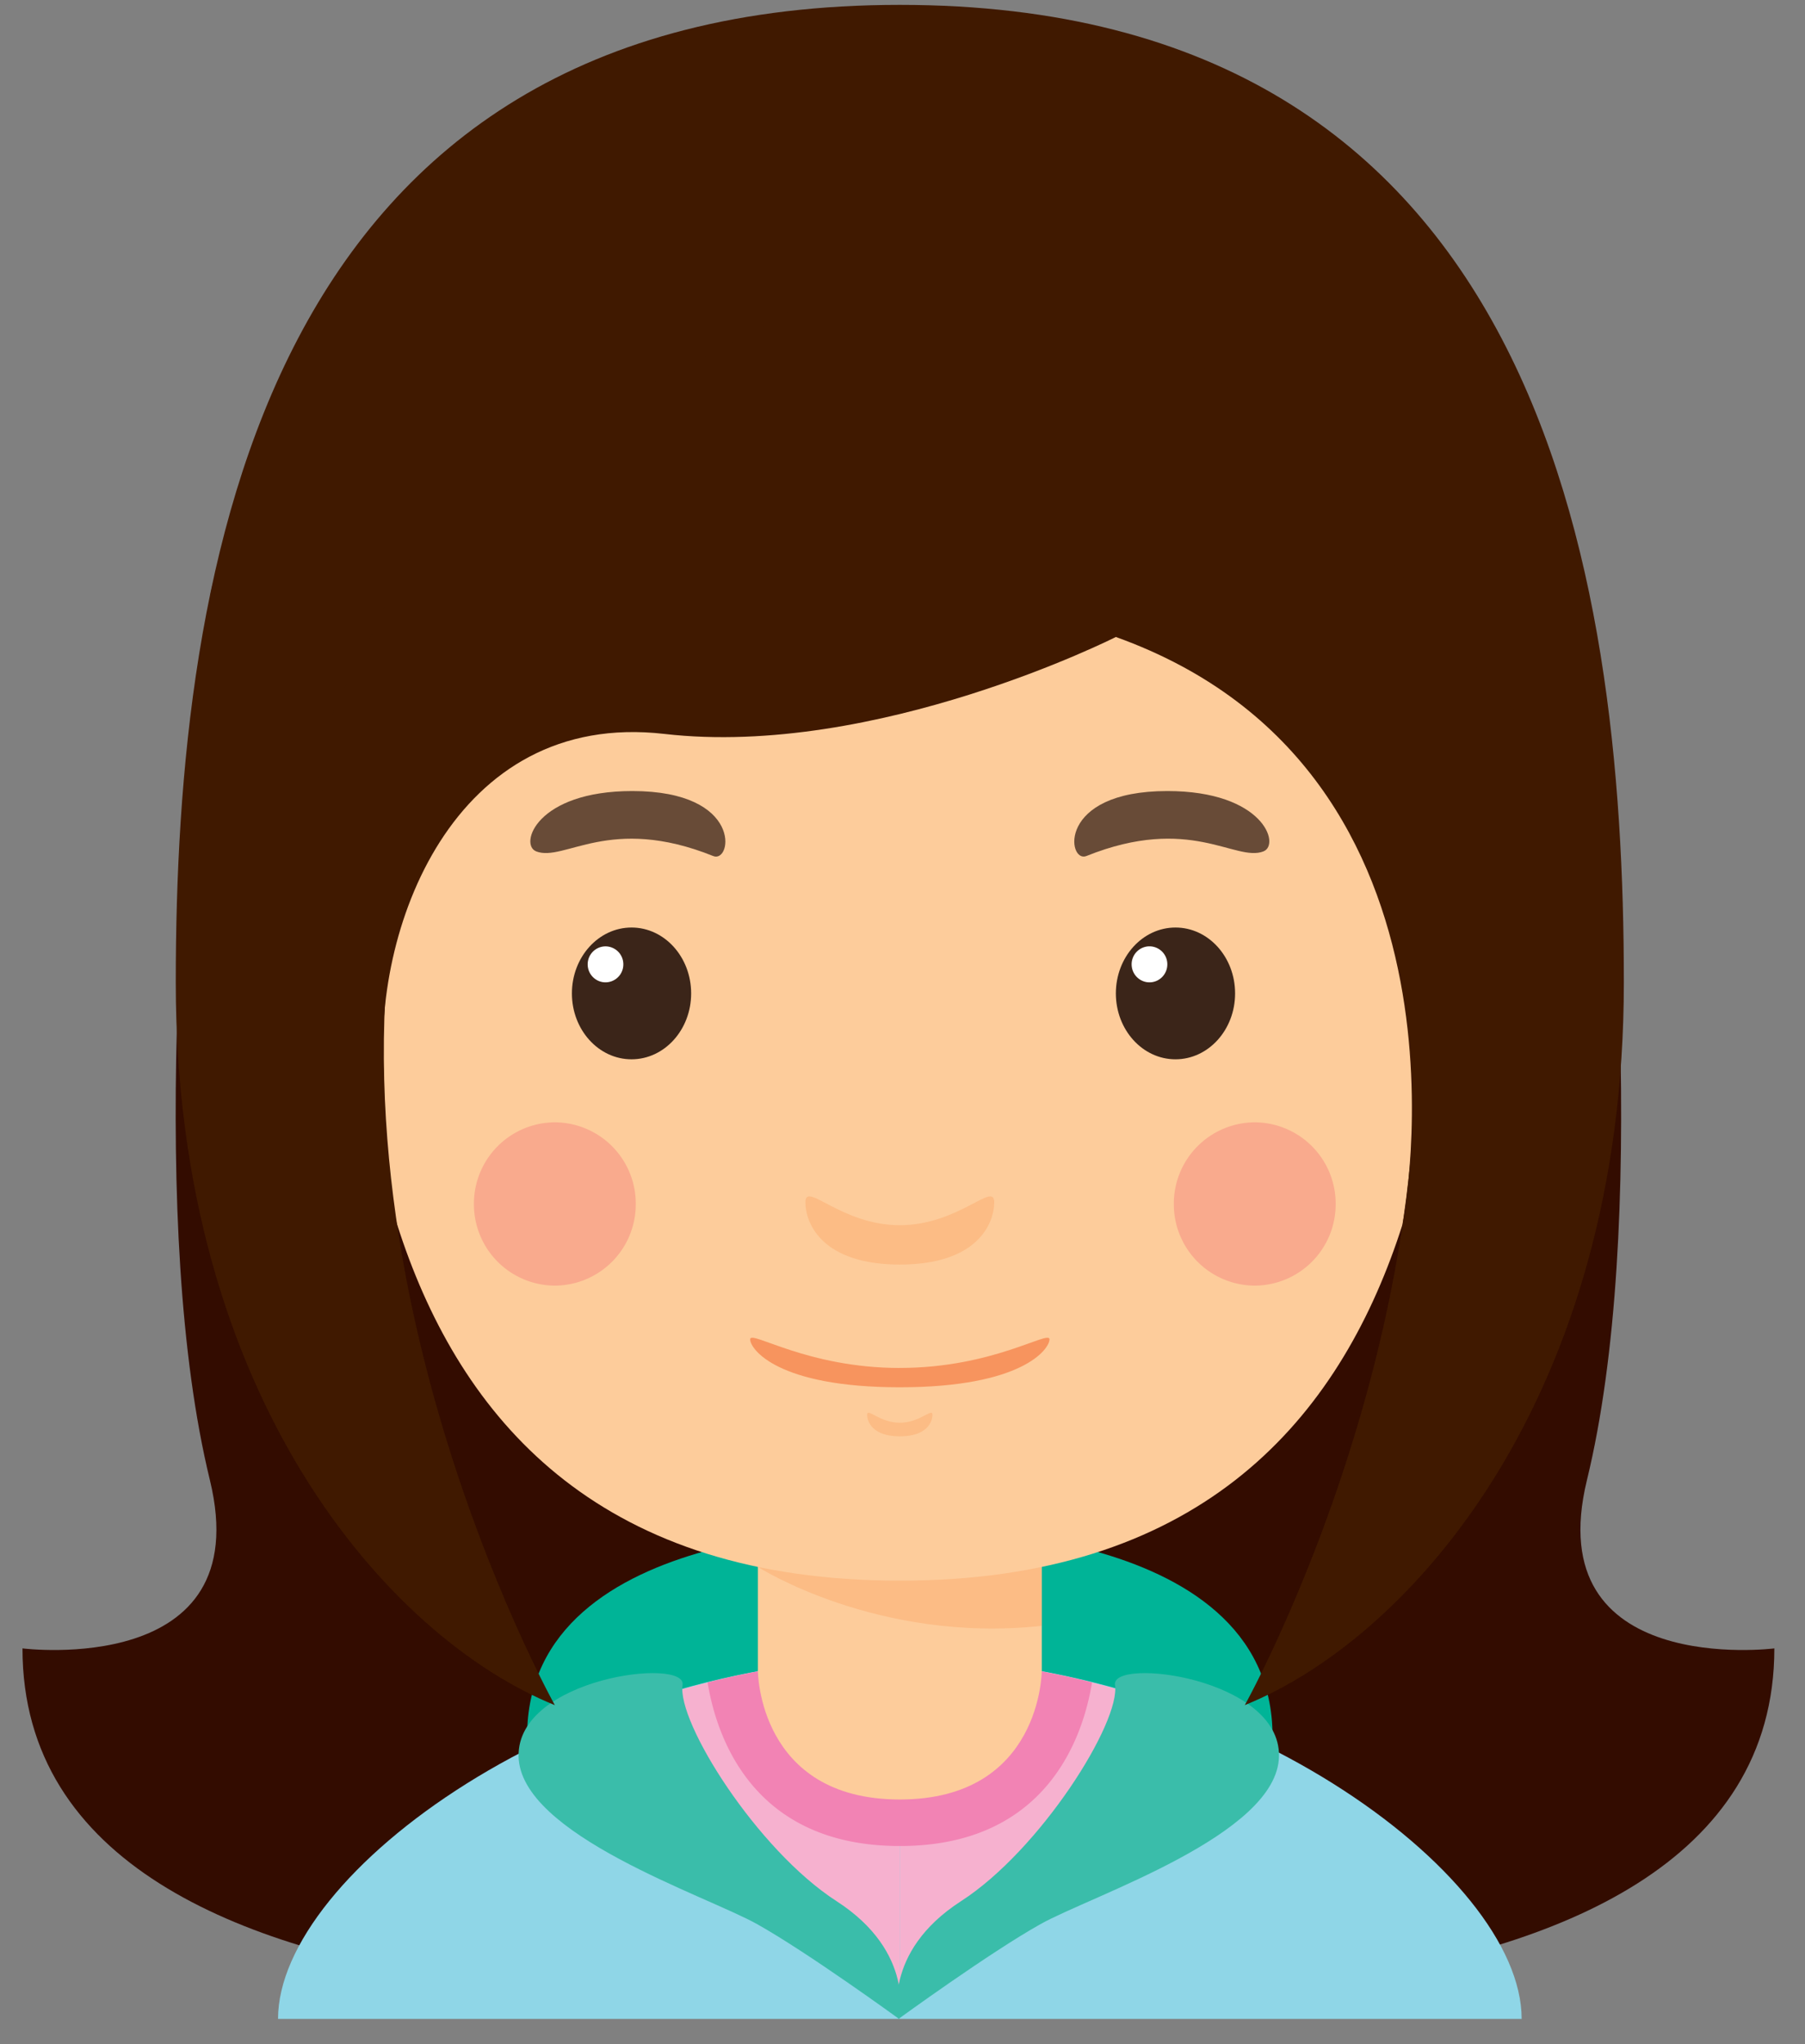 <svg width="53" height="60" fill="none" xmlns="http://www.w3.org/2000/svg"><rect width="100%" height="100%" fill="#808080" stroke="none"/><path d="M26.421 12.59v45.767S.66 61.05.66 48.384c0 0 6.92.88 5.503-4.94-1.796-7.38-.792-19.33 0-25.86.79-6.533 20.258-4.994 20.258-4.994z" fill="#330C00"/><path d="M26.338 12.59v45.767S52.1 61.05 52.1 48.384c0 0-6.92.88-5.503-4.94 1.796-7.38.792-19.33 0-25.86-.791-6.533-20.259-4.994-20.259-4.994z" fill="#330C00"/><path d="M26.871 51.55v-6.667s10.495-.321 10.495 6.085l-10.495.583zm-.899 0v-6.667s-10.495-.321-10.495 6.085l10.495.583z" fill="#00B497"/><path d="M30.59 44.883h-8.337V54.3h8.337v-9.417z" fill="#FDCC9B"/><path d="M22.253 45.992s3.507 2.252 8.337 1.73v-2.84h-8.337v1.11zM10.23 34.96c2.247 0 4.069-2.095 4.069-4.68 0-2.585-1.822-4.68-4.068-4.68-2.247 0-4.068 2.095-4.068 4.68 0 2.585 1.82 4.68 4.068 4.68zm32.382 0c2.246 0 4.068-2.095 4.068-4.68 0-2.585-1.822-4.68-4.068-4.68-2.247 0-4.069 2.095-4.069 4.68 0 2.585 1.822 4.68 4.069 4.68z" fill="#FCBC85"/><path d="M42.595 21.34c0-6.895-5.002-11.94-16.173-11.94-11.173 0-16.175 5.045-16.175 11.94S9.08 46.396 26.422 46.396c17.34 0 16.173-18.161 16.173-25.056z" fill="#FDCC9B"/><path d="M18.543 31.093c.967 0 1.751-.866 1.751-1.934s-.784-1.934-1.75-1.934c-.968 0-1.751.866-1.751 1.934s.783 1.934 1.75 1.934z" fill="#3B2519"/><path d="M17.78 28.834a.526.526 0 0 0 .523-.528.526.526 0 0 0-.523-.528.526.526 0 0 0-.524.528c0 .291.235.528.524.528z" fill="#fff"/><path d="M15.743 24.99c.828.32 2.157-1.087 5.2.137.555.223.886-1.908-2.376-1.908-2.824 0-3.325 1.577-2.824 1.77z" fill="#684B37"/><path d="M34.515 31.093c.967 0 1.751-.866 1.751-1.934s-.784-1.934-1.75-1.934c-.968 0-1.751.866-1.751 1.934s.783 1.934 1.75 1.934z" fill="#3B2519"/><path d="M33.752 28.834c.29 0 .524-.237.524-.528a.526.526 0 0 0-.524-.529.526.526 0 0 0-.524.529c0 .291.235.528.524.528z" fill="#fff"/><path d="M37.1 24.99c-.828.32-2.157-1.087-5.2.136-.555.224-.886-1.907 2.376-1.907 2.824 0 3.324 1.577 2.824 1.77z" fill="#684B37"/><path d="M26.421 35.962c-1.73 0-2.772-1.304-2.772-.673 0 .63.5 1.829 2.772 1.829s2.772-1.198 2.772-1.829c0-.63-1.042.673-2.772.673zm0 5.798c-.598 0-.959-.45-.959-.233 0 .219.173.633.96.633.785 0 .958-.414.958-.633 0-.218-.36.233-.959.233z" fill="#FCBC85"/><path d="M26.422 40.153c-2.743 0-4.395-1.127-4.395-.841 0 .285.793 1.408 4.395 1.408 3.6 0 4.394-1.123 4.394-1.408 0-.285-1.652.84-4.394.84z" fill="#F7945E"/><path d="M16.292 37.736a2.386 2.386 0 0 0 2.376-2.396 2.386 2.386 0 0 0-2.376-2.397 2.386 2.386 0 0 0-2.376 2.397 2.386 2.386 0 0 0 2.376 2.396zm20.551 0a2.386 2.386 0 0 0 2.376-2.396 2.386 2.386 0 0 0-2.376-2.397 2.386 2.386 0 0 0-2.376 2.397 2.386 2.386 0 0 0 2.376 2.396z" fill="#F9AA8D"/><path d="M26.421 48.666V59.26H8.164c0-4.288 8.67-10.594 18.257-10.594zm0 0V59.26H44.68c0-4.288-8.67-10.594-18.258-10.594z" fill="#8FD6E7"/><path d="M26.421 58.78V48.666c-2.67 0-5.261.501-7.622 1.3l7.622 8.815z" fill="#F6B1CF"/><path d="M26.421 58.78V48.666c2.671 0 5.262.501 7.623 1.3L26.42 58.78z" fill="#F6B1CF"/><path d="M26.421 48.666a23.41 23.41 0 0 0-5.644.717c.257 1.573 1.31 4.802 5.644 4.802s5.388-3.229 5.644-4.802a23.392 23.392 0 0 0-5.644-.717z" fill="#F283B4"/><path d="M22.253 49.033s0 3.786 4.168 3.786c4.169 0 4.169-3.786 4.169-3.786s-4.325-1.588-8.337 0z" fill="#FDCC9B"/><path d="M20.042 49.456c.124-.818-4.856-.215-4.815 2.094.041 2.31 5.502 4.086 7.003 4.927 1.5.84 4.169 2.783 4.169 2.783s.5-1.95-1.835-3.456c-2.334-1.505-4.69-5.255-4.522-6.348z" fill="#3ABDAA"/><path d="M32.74 49.456c-.124-.818 4.856-.215 4.815 2.094-.04 2.31-5.502 4.086-7.003 4.927-1.5.84-4.169 2.783-4.169 2.783s-.5-1.95 1.835-3.456c2.334-1.505 4.69-5.255 4.522-6.348z" fill="#3ABDAA"/><path d="M26.421.143c-18.758 0-21.26 16.518-21.26 28.69 0 12.173 6.25 19.242 11.131 21.217 0 0-7.796-13.933-3.96-26.831 3.137-10.553 14.09-7.437 14.09-7.437s10.951-3.116 14.09 7.437c3.834 12.898-3.961 26.83-3.961 26.83 4.882-1.974 11.13-9.043 11.13-21.216 0-12.172-2.5-28.69-21.26-28.69z" fill="#401900"/><path d="M32.765 18.697s-7.041 3.56-13.259 2.845c-6.217-.715-8.605 5.786-8.226 10.088l-2.075-9.576 3.752-7.575 10.692-5.55 10.103.471 4.791 4.196 4.069 5.1 2.86 3.358-1.376 10.334-2.913 3.532s2.636-13.258-8.418-17.223z" fill="#401900"/></svg>